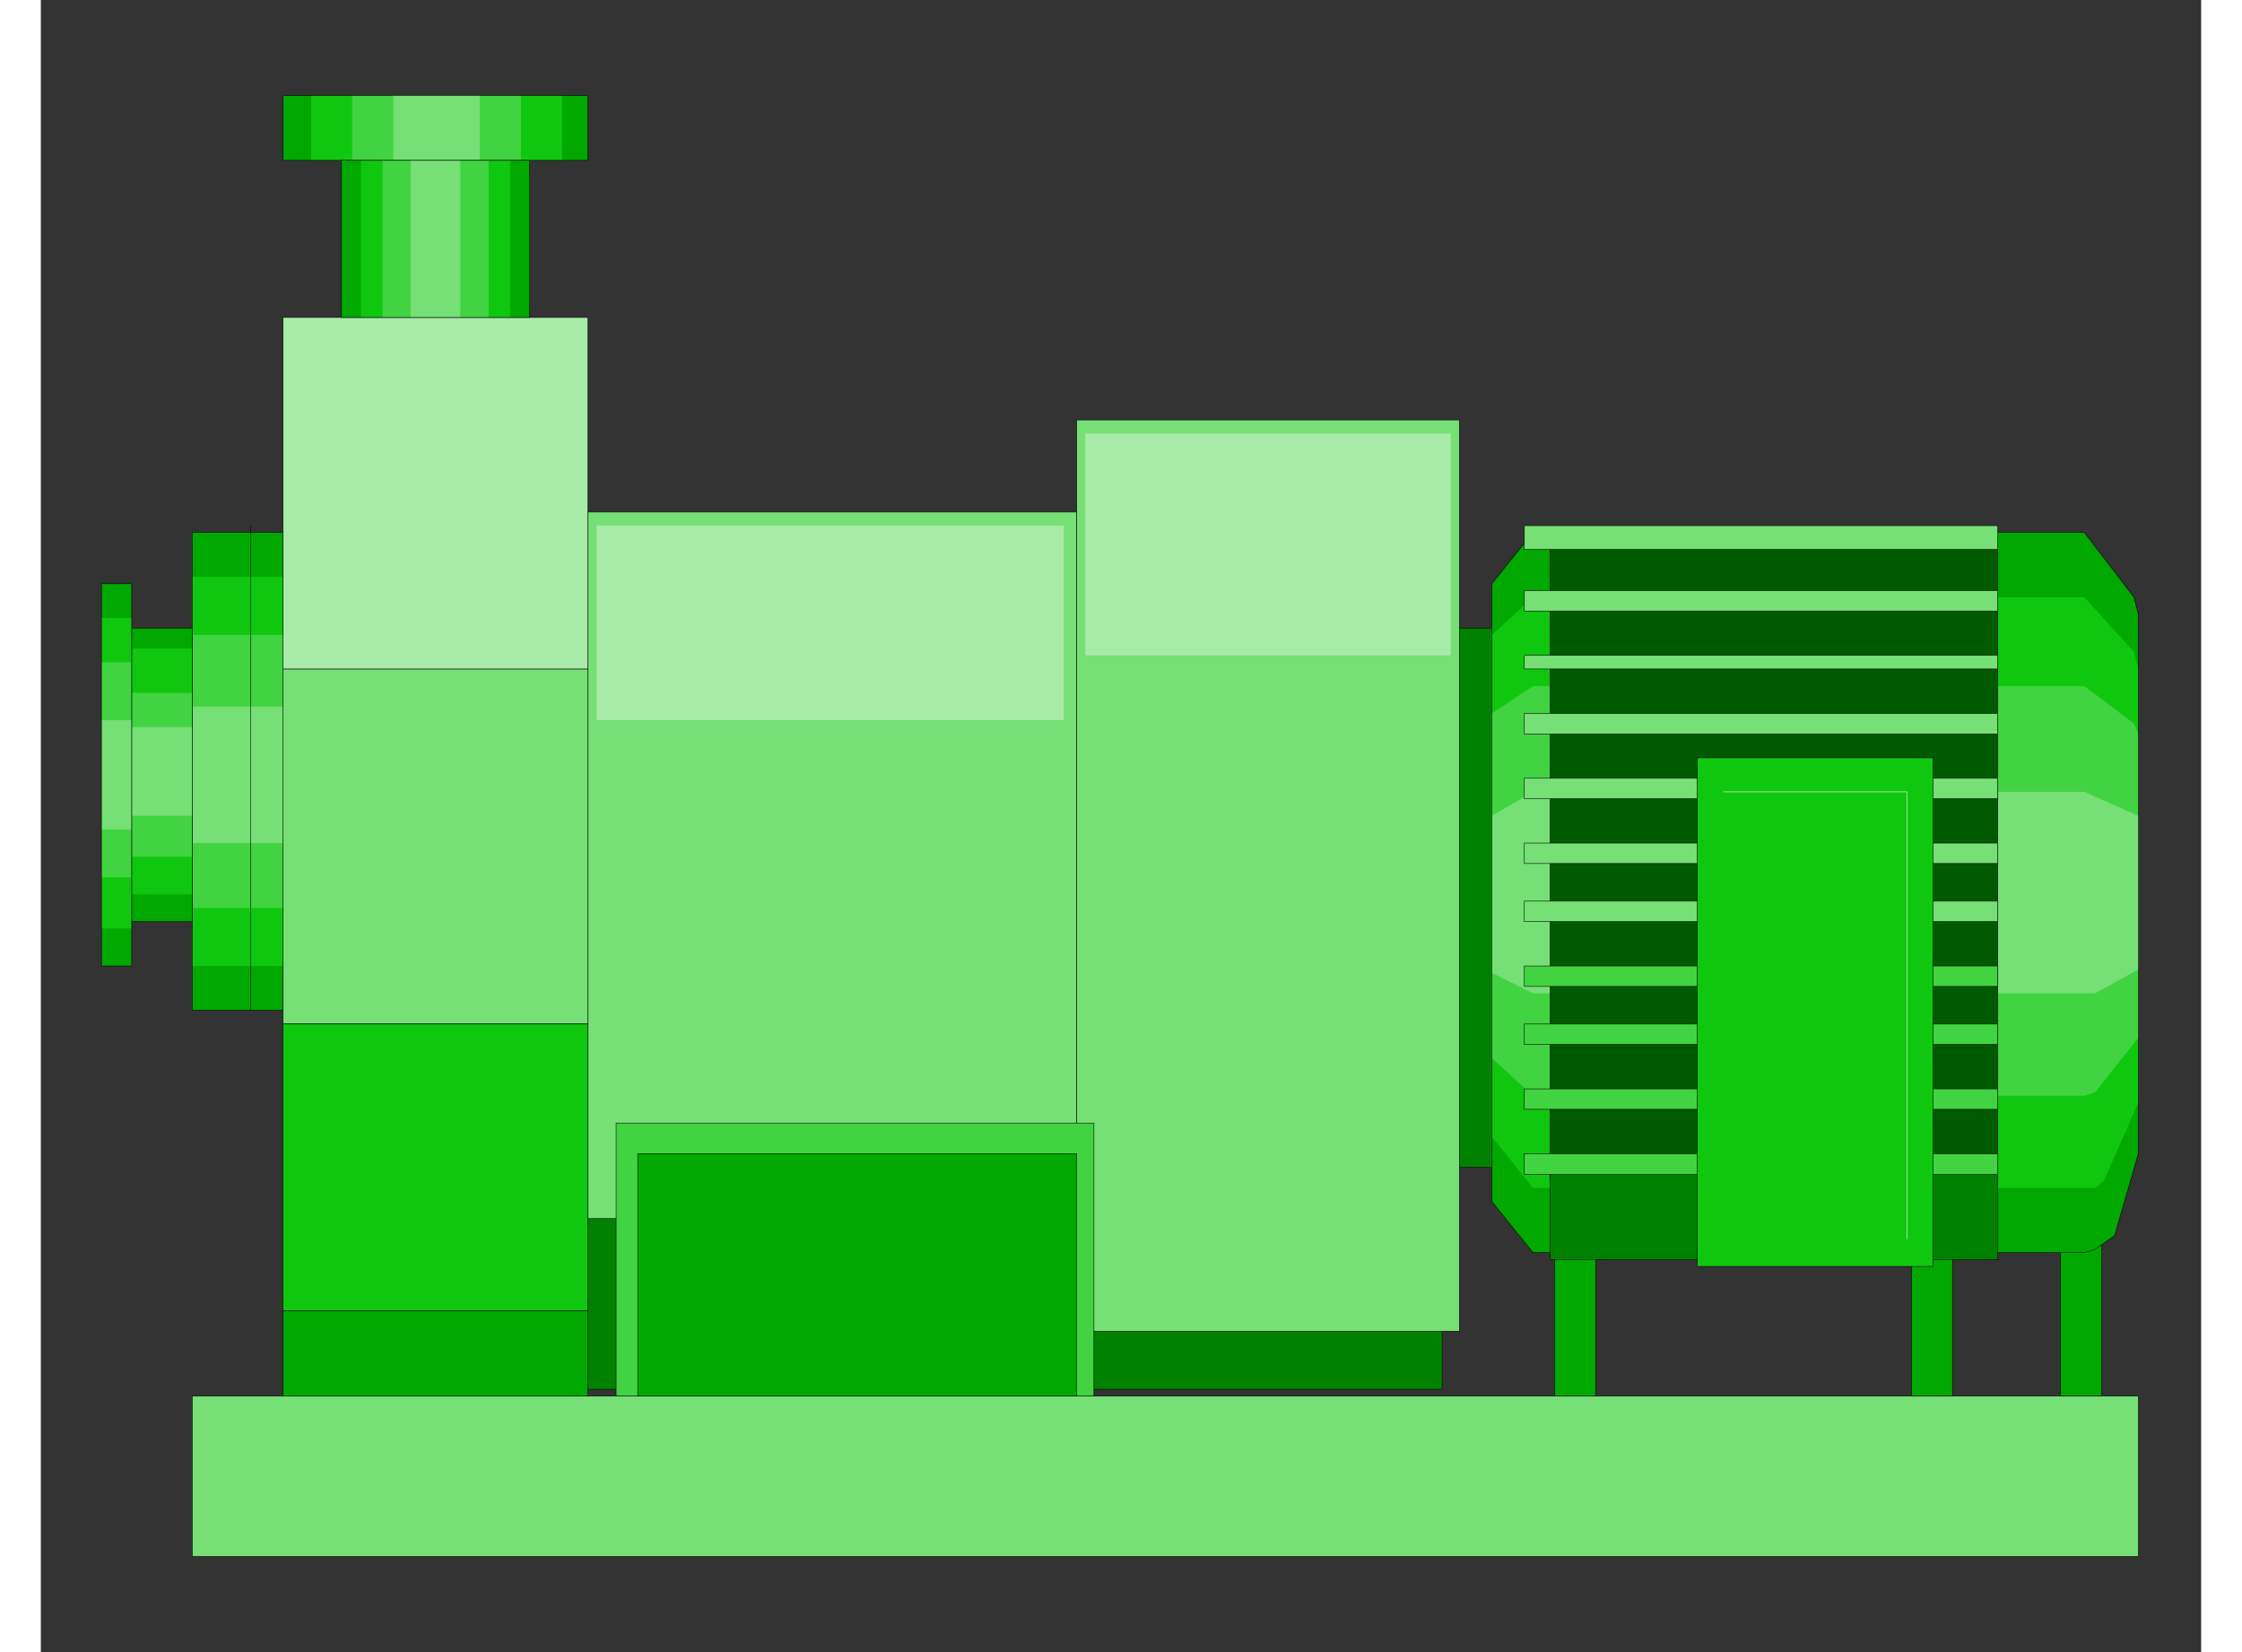 <svg width="38" height="28" viewBox="0 0 17 13" fill="none" xmlns="http://www.w3.org/2000/svg"  oncontextmenu="return false">
<rect x="0" y="0" width="17" height="13" fill="#333333" stroke="none"/>
<g id="pumponsvg 1">
<path id="Vector" d="M11.486 4.942H11.095V9.186H11.486V4.942Z" fill="#008200" stroke="black" stroke-width="0.004"/>
<path id="Vector_2" d="M16.217 9.75H15.894V10.986H16.217V9.75Z" fill="#00A800" stroke="black" stroke-width="0.004"/>
<path id="Vector_3" d="M15.043 9.75H14.72V10.986H15.043V9.75Z" fill="#00A800" stroke="black" stroke-width="0.004"/>
<path id="Vector_4" d="M12.235 9.75H11.912V10.986H12.235V9.75Z" fill="#00A800" stroke="black" stroke-width="0.004"/>
<path id="Vector_5" d="M16.081 9.857H11.742L11.418 9.455V4.593L11.742 4.19H11.793H11.878H16.081L16.472 4.7L16.506 4.835V4.996V5.13V9.078L16.319 9.723L16.166 9.831L16.081 9.857Z" fill="#00A800"/>
<path id="Vector_6" d="M16.081 9.347H11.742L11.418 8.944V4.996L11.742 4.7H11.793H11.878H16.081L16.472 5.13L16.506 5.264V5.399V5.614V8.676L16.234 9.293L16.166 9.347H16.081Z" fill="#10C710"/>
<path id="Vector_7" d="M16.081 8.622H11.742L11.418 8.326V5.614L11.742 5.399H11.793H11.878H16.081L16.472 5.694L16.506 5.775V5.828V6.017V8.165L16.166 8.595L16.081 8.622Z" fill="#42D342"/>
<path id="Vector_8" d="M16.081 7.816H11.742L11.418 7.655V6.419L11.742 6.231H11.793H11.878H16.081L16.506 6.419V6.473V6.554V7.601V7.628L16.166 7.816H16.081Z" fill="#76DF76"/>
<path id="Vector_9" d="M16.081 9.857H11.742L11.418 9.455V4.593L11.742 4.19H11.793H11.878H16.081L16.472 4.7L16.506 4.835V4.996V5.13V9.078L16.319 9.723L16.166 9.831L16.081 9.857Z" stroke="black" stroke-width="0.004"/>
<path id="Vector_10" d="M15.4 4.244H11.878V9.293H15.4V4.244Z" fill="#005A00" stroke="black" stroke-width="0.004"/>
<path id="Vector_11" d="M15.4 9.186H11.878V9.911H15.4V9.186Z" fill="#008200" stroke="black" stroke-width="0.004"/>
<path id="Vector_12" d="M15.4 8.568H11.674V8.729H15.4V8.568Z" fill="#42D342" stroke="black" stroke-width="0.004"/>
<path id="Vector_13" d="M15.4 8.058H11.674V8.219H15.4V8.058Z" fill="#42D342" stroke="black" stroke-width="0.004"/>
<path id="Vector_14" d="M15.4 7.601H11.674V7.762H15.4V7.601Z" fill="#42D342" stroke="black" stroke-width="0.004"/>
<path id="Vector_15" d="M15.4 7.091H11.674V7.252H15.4V7.091Z" fill="#76DF76" stroke="black" stroke-width="0.004"/>
<path id="Vector_16" d="M15.4 6.634H11.674V6.795H15.4V6.634Z" fill="#76DF76" stroke="black" stroke-width="0.004"/>
<path id="Vector_17" d="M15.4 6.124H11.674V6.285H15.4V6.124Z" fill="#76DF76" stroke="black" stroke-width="0.004"/>
<path id="Vector_18" d="M15.4 5.614H11.674V5.775H15.4V5.614Z" fill="#76DF76" stroke="black" stroke-width="0.004"/>
<path id="Vector_19" d="M15.4 5.157H11.674V5.264H15.4V5.157Z" fill="#76DF76" stroke="black" stroke-width="0.004"/>
<path id="Vector_20" d="M15.4 4.647H11.674V4.808H15.4V4.647Z" fill="#76DF76" stroke="black" stroke-width="0.004"/>
<path id="Vector_21" d="M15.4 4.136H11.674V4.324H15.4V4.136Z" fill="#76DF76" stroke="black" stroke-width="0.004"/>
<path id="Vector_22" d="M15.4 9.078H11.674V9.24H15.4V9.078Z" fill="#42D342" stroke="black" stroke-width="0.004"/>
<path id="Vector_23" d="M14.89 9.965H13.035V5.963H14.89V9.965Z" fill="#10C710" stroke="black" stroke-width="0.004"/>
<path id="Vector_24" d="M14.686 9.75V6.231H13.239" stroke="white" stroke-width="0.004"/>
<path id="Vector_25" d="M16.506 10.986H1.191V12.248H16.506V10.986Z" fill="#76DF76" stroke="black" stroke-width="0.004"/>
<path id="Vector_26" d="M8.151 4.029H4.305V9.696H8.151V4.029Z" fill="#76DF76" stroke="black" stroke-width="0.004"/>
<path id="Vector_27" d="M11.027 9.589H4.237V10.932H11.027V9.589Z" fill="#008200" stroke="black" stroke-width="0.004"/>
<path id="Vector_28" d="M8.049 4.136H4.373V5.667H8.049V4.136Z" fill="#A8EBA8"/>
<path id="Vector_29" d="M4.305 5.264H1.906V8.058H4.305V5.264Z" fill="#76DF76" stroke="black" stroke-width="0.004"/>
<path id="Vector_30" d="M4.305 8.058H1.906V10.314H4.305V8.058Z" fill="#10C710" stroke="black" stroke-width="0.004"/>
<path id="Vector_31" d="M4.305 2.498H1.906V5.264H4.305V2.498Z" fill="#A8EBA8" stroke="black" stroke-width="0.004"/>
<path id="Vector_32" d="M4.305 10.986H1.906V10.314H4.305V10.986Z" fill="#00A800" stroke="black" stroke-width="0.004"/>
<path id="Vector_33" d="M11.163 3.304H8.151V10.475H11.163V3.304Z" fill="#76DF76" stroke="black" stroke-width="0.004"/>
<path id="Vector_34" d="M11.095 3.411H8.219V5.157H11.095V3.411Z" fill="#A8EBA8"/>
<path id="Vector_35" d="M8.287 8.837H4.527V10.986H8.287V8.837Z" fill="#42D342" stroke="black" stroke-width="0.004"/>
<path id="Vector_36" d="M8.151 9.078H4.697V10.986H8.151V9.078Z" fill="#00A800" stroke="black" stroke-width="0.004"/>
<path id="Vector_37" d="M4.305 0.752H1.906V1.262H4.305V0.752Z" fill="#00A800"/>
<path id="Vector_38" d="M4.101 0.752H2.127V1.262H4.101V0.752Z" fill="#10C710"/>
<path id="Vector_39" d="M3.778 0.752H2.45V1.262H3.778V0.752Z" fill="#42D342"/>
<path id="Vector_40" d="M3.454 0.752H2.774V1.262H3.454V0.752Z" fill="#76DF76"/>
<path id="Vector_41" d="M4.305 0.752H1.906V1.262H4.305V0.752Z" stroke="black" stroke-width="0.004"/>
<path id="Vector_42" d="M3.846 1.262H2.365V2.498H3.846V1.262Z" fill="#00A800"/>
<path id="Vector_43" d="M3.693 1.262H2.519V2.498H3.693V1.262Z" fill="#10C710"/>
<path id="Vector_44" d="M3.523 1.262H2.689V2.498H3.523V1.262Z" fill="#42D342"/>
<path id="Vector_45" d="M3.301 1.262H2.91V2.498H3.301V1.262Z" fill="#76DF76"/>
<path id="Vector_46" d="M3.846 1.262H2.365V2.498H3.846V1.262Z" stroke="black" stroke-width="0.004"/>
<path id="Vector_47" d="M1.191 4.19V7.95H1.906V4.19H1.191Z" fill="#00A800"/>
<path id="Vector_48" d="M1.191 4.539V7.601H1.906V4.539H1.191Z" fill="#10C710"/>
<path id="Vector_49" d="M1.191 4.996V7.145H1.906V4.996H1.191Z" fill="#42D342"/>
<path id="Vector_50" d="M1.191 5.56V6.634H1.906V5.56H1.191Z" fill="#76DF76"/>
<path id="Vector_51" d="M1.191 4.19V7.95H1.906V4.19H1.191Z" stroke="black" stroke-width="0.004"/>
<path id="Vector_52" d="M1.651 4.136V7.95" stroke="black" stroke-width="0.004"/>
<path id="Vector_53" d="M1.191 4.942V7.252H0.715V4.942H1.191Z" fill="#00A800"/>
<path id="Vector_54" d="M1.191 5.103V7.037H0.715V5.103H1.191Z" fill="#10C710"/>
<path id="Vector_55" d="M1.191 5.452V6.742H0.715V5.452H1.191Z" fill="#42D342"/>
<path id="Vector_56" d="M1.191 5.721V6.419H0.715V5.721H1.191Z" fill="#76DF76"/>
<path id="Vector_57" d="M1.191 4.942V7.252H0.715V4.942H1.191Z" stroke="black" stroke-width="0.004"/>
<path id="Vector_58" d="M0.477 4.593V7.601H0.715V4.593H0.477Z" fill="#00A800"/>
<path id="Vector_59" d="M0.477 4.862V7.306H0.715V4.862H0.477Z" fill="#10C710"/>
<path id="Vector_60" d="M0.477 5.211V6.903H0.715V5.211H0.477Z" fill="#42D342"/>
<path id="Vector_61" d="M0.477 5.667V6.527H0.715V5.667H0.477Z" fill="#76DF76"/>
<path id="Vector_62" d="M0.477 4.593V7.601H0.715V4.593H0.477Z" stroke="black" stroke-width="0.004"/>
</g>
</svg>
